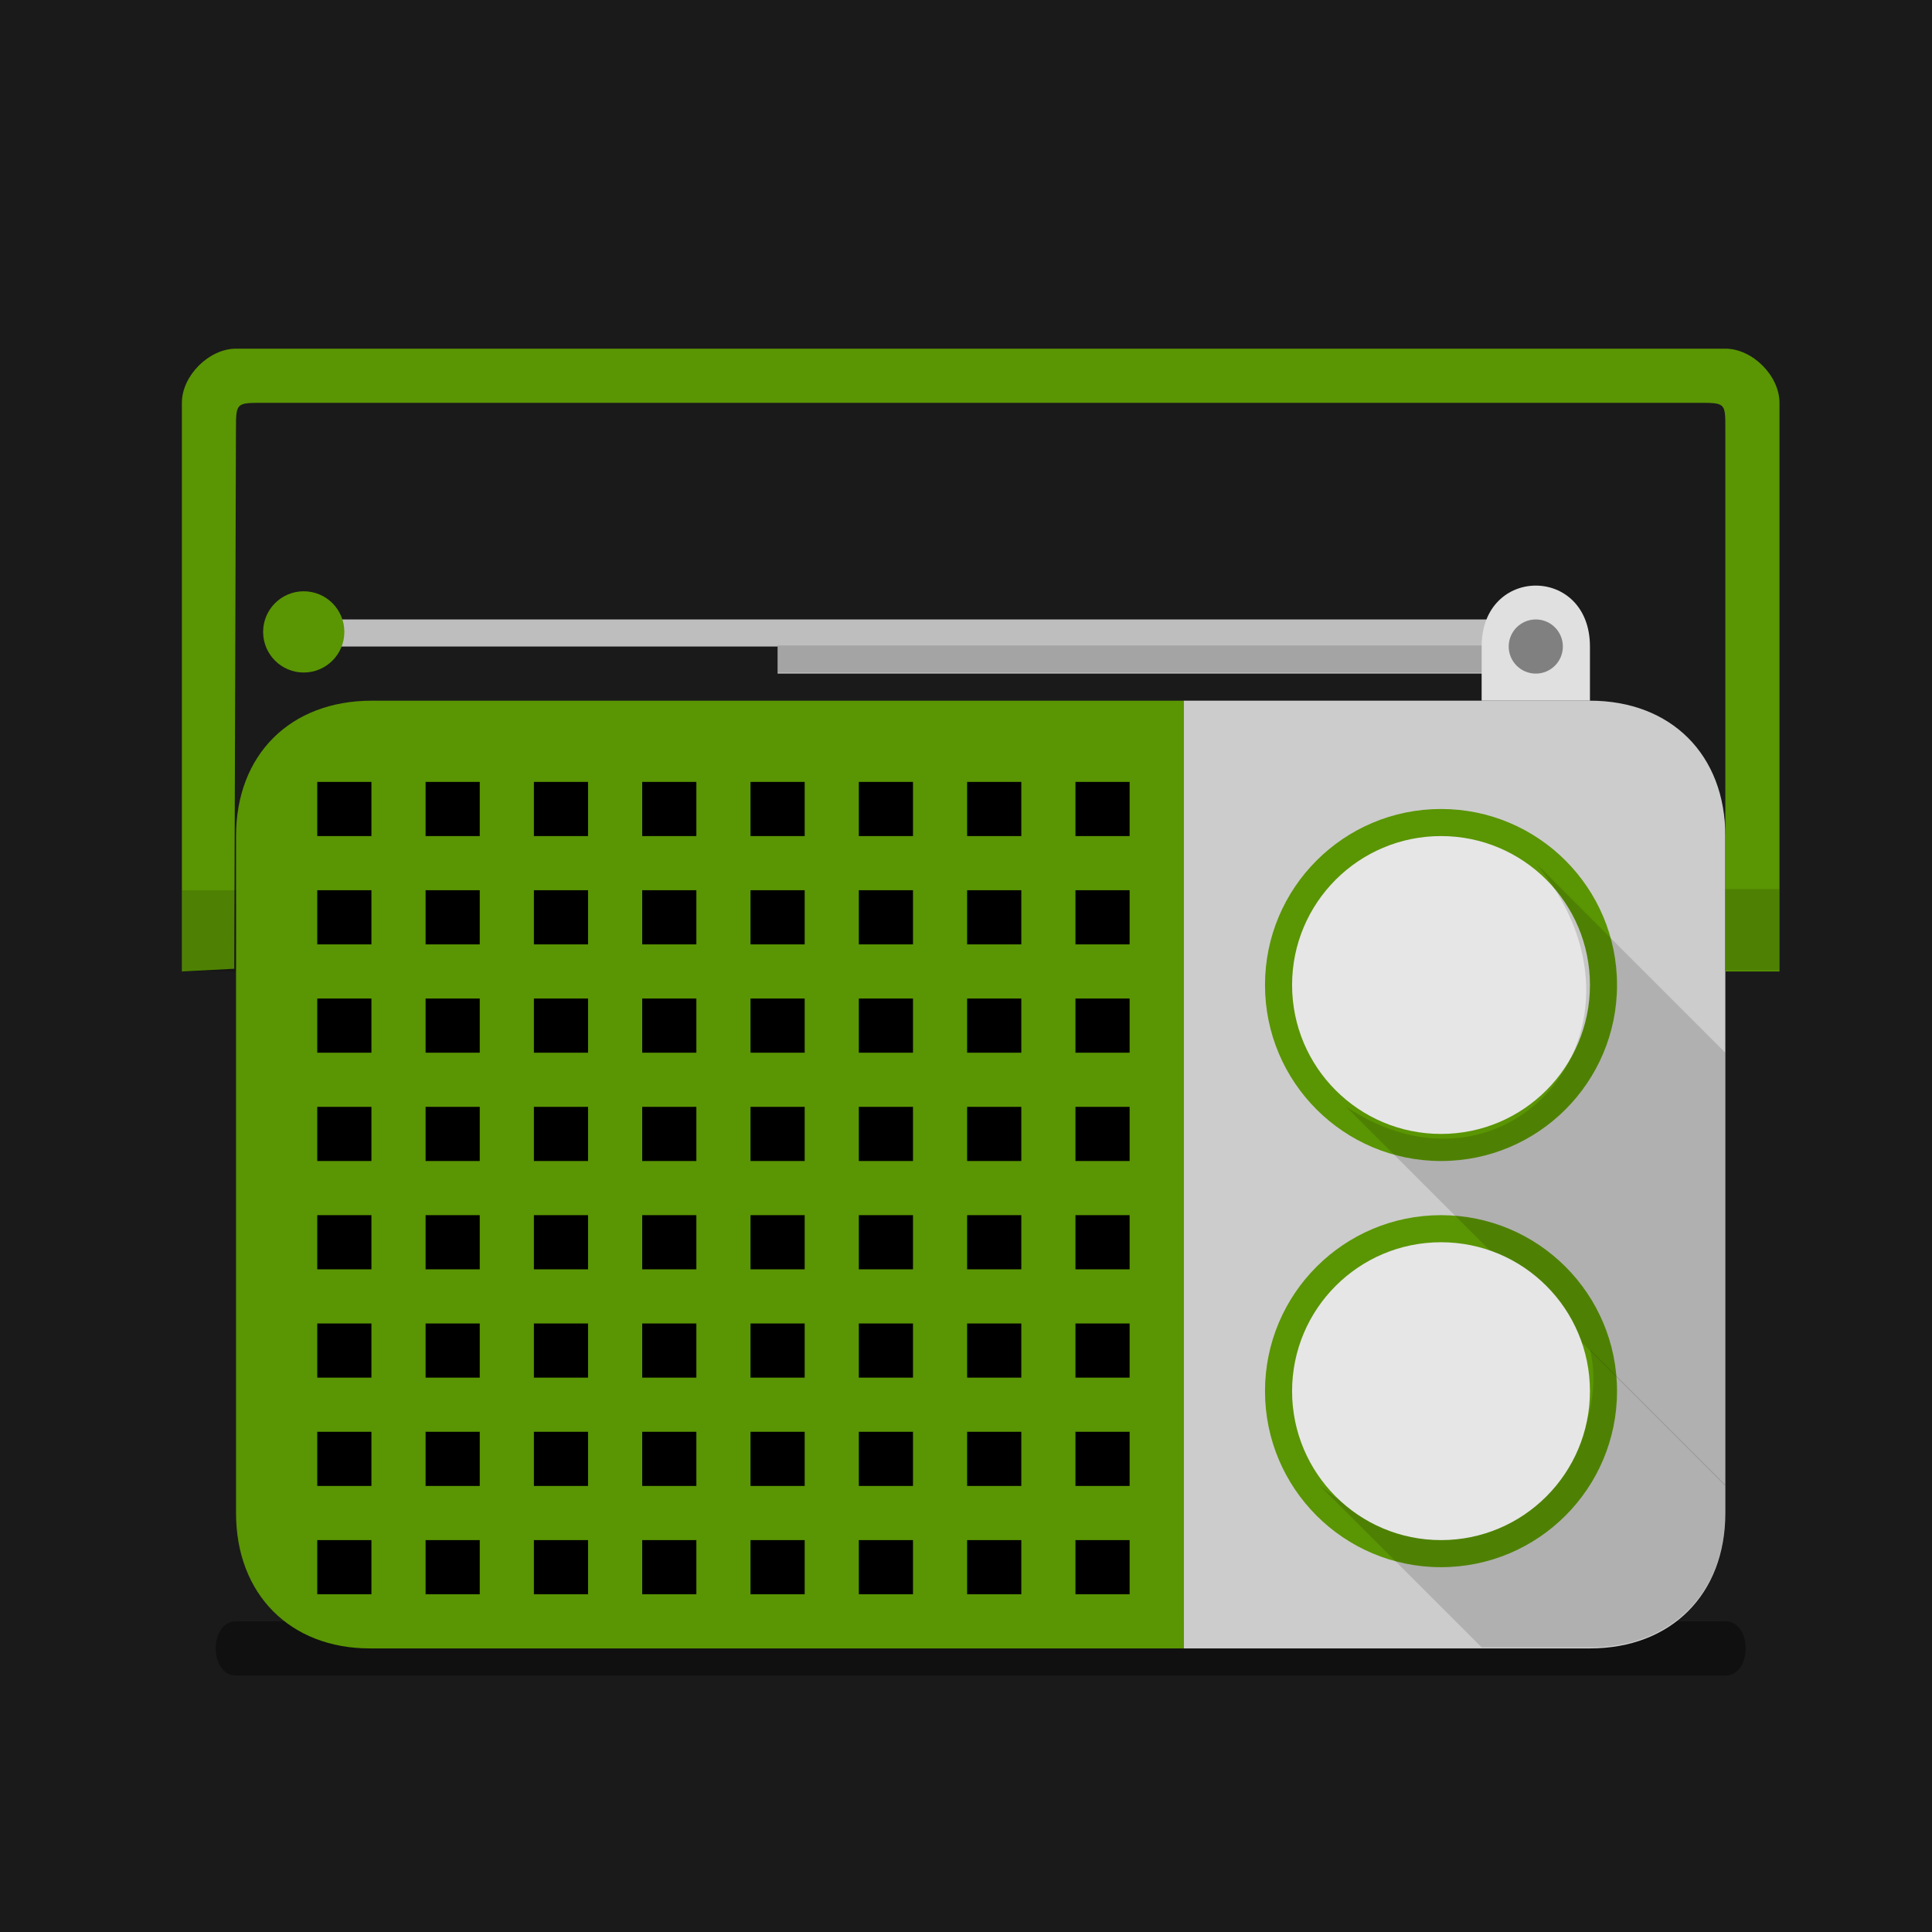 <?xml version="1.0" encoding="UTF-8" standalone="no"?>
<svg
   xmlns:dc="http://purl.org/dc/elements/1.1/"
   xmlns:cc="http://creativecommons.org/ns#"
   xmlns:rdf="http://www.w3.org/1999/02/22-rdf-syntax-ns#"
   xmlns:svg="http://www.w3.org/2000/svg"
   xmlns="http://www.w3.org/2000/svg"
   xmlns:sodipodi="http://sodipodi.sourceforge.net/DTD/sodipodi-0.dtd"
   xmlns:inkscape="http://www.inkscape.org/namespaces/inkscape"
   id="svg2"
   viewBox="0 0 64 64"
   version="1.1"
   inkscape:version="0.91pre1 r13432"
   sodipodi:docname="radio.svg">
  <defs
     id="defs4624" />
  <sodipodi:namedview
     pagecolor="#ffffff"
     bordercolor="#666666"
     borderopacity="1"
     objecttolerance="10"
     gridtolerance="10"
     guidetolerance="10"
     inkscape:pageopacity="0"
     inkscape:pageshadow="2"
     inkscape:window-width="1598"
     inkscape:window-height="879"
     id="namedview4622"
     showgrid="false"
     inkscape:snap-page="true"
     inkscape:zoom="5.171875"
     inkscape:cx="32"
     inkscape:cy="32"
     inkscape:window-x="0"
     inkscape:window-y="19"
     inkscape:window-maximized="0"
     inkscape:current-layer="svg2" />
  <rect
     style="color:#000000;text-decoration:none;text-decoration-line:none;text-decoration-style:solid;text-decoration-color:#000000;clip-rule:nonzero;display:inline;overflow:visible;visibility:visible;opacity:1;isolation:auto;color-interpolation:sRGB;color-interpolation-filters:linearRGB;fill:#1a1a1a;fill-opacity:1;fill-rule:nonzero;stroke:none;stroke-width:1.1;stroke-linecap:butt;stroke-miterlimit:4;stroke-dasharray:none;stroke-opacity:1;marker:none;color-rendering:auto;image-rendering:auto;shape-rendering:auto;text-rendering:auto;enable-background:accumulate"
     id="rect4626"
     width="64"
     height="64"
     x="0"
     y="0" />
  <g
     id="g4882"
     transform="matrix(0.897,0,0,0.897,3.334,3.441)">
    <path
       style="fill-opacity:0.392"
       inkscape:connector-curvature="0"
       d="m 5,56.04 55,0 c 1,0 1,2 0,2 l -55,0 c -1,0 -1,-2 0,-2 z"
       id="rect2846" />
    <path
       style="fill:#5a9503;fill-opacity:1"
       inkscape:connector-curvature="0"
       d="m 40,22.04 0,35 -30.058,0 C 7,57.04 5,55.04 5,52.04 l 0,-25 c 0,-3 2,-5 5.016,-5 l 29.984,0 z"
       id="path2859" />
    <path
       style="fill:#cccccc"
       inkscape:connector-curvature="0"
       d="m 40,22.04 15,0 c 3,0 5,2 5,5 l 0,25 c 0,3 -2,5 -5,5 l -15,0 0,-35 z"
       id="rect2952" />
    <path
       id="rect2955"
       d="m 36,25.04 2,0 0,2 -2,0 0,-2 z"
       inkscape:connector-curvature="0" />
    <path
       id="path2958"
       d="m 32,25.04 2,0 0,2 -2,0 0,-2 z"
       inkscape:connector-curvature="0" />
    <path
       id="path2960"
       d="m 28,25.04 2,0 0,2 -2,0 0,-2 z"
       inkscape:connector-curvature="0" />
    <path
       id="path2962"
       d="m 24,25.04 2,0 0,2 -2,0 0,-2 z"
       inkscape:connector-curvature="0" />
    <path
       id="path2964"
       d="m 20,25.04 2,0 0,2 -2,0 0,-2 z"
       inkscape:connector-curvature="0" />
    <path
       id="path2966"
       d="m 16,25.04 2,0 0,2 -2,0 0,-2 z"
       inkscape:connector-curvature="0" />
    <path
       id="path2968"
       d="m 12,25.04 2,0 0,2 -2,0 0,-2 z"
       inkscape:connector-curvature="0" />
    <path
       id="path2970"
       d="m 8,25.04 2,0 0,2 -2,0 0,-2 z"
       inkscape:connector-curvature="0" />
    <path
       id="path2972"
       d="m 36,29.04 2,0 0,2 -2,0 0,-2 z"
       inkscape:connector-curvature="0" />
    <path
       id="path2974"
       d="m 32,29.04 2,0 0,2 -2,0 0,-2 z"
       inkscape:connector-curvature="0" />
    <path
       id="path2976"
       d="m 28,29.04 2,0 0,2 -2,0 0,-2 z"
       inkscape:connector-curvature="0" />
    <path
       id="path2978"
       d="m 24,29.04 2,0 0,2 -2,0 0,-2 z"
       inkscape:connector-curvature="0" />
    <path
       id="path2980"
       d="m 20,29.04 2,0 0,2 -2,0 0,-2 z"
       inkscape:connector-curvature="0" />
    <path
       id="path2982"
       d="m 16,29.04 2,0 0,2 -2,0 0,-2 z"
       inkscape:connector-curvature="0" />
    <path
       id="path2984"
       d="m 12,29.04 2,0 0,2 -2,0 0,-2 z"
       inkscape:connector-curvature="0" />
    <path
       id="path2986"
       d="m 8,29.04 2,0 0,2 -2,0 0,-2 z"
       inkscape:connector-curvature="0" />
    <path
       id="path2988"
       d="m 36,33.04 2,0 0,2 -2,0 0,-2 z"
       inkscape:connector-curvature="0" />
    <path
       id="path2990"
       d="m 32,33.04 2,0 0,2 -2,0 0,-2 z"
       inkscape:connector-curvature="0" />
    <path
       id="path2992"
       d="m 28,33.04 2,0 0,2 -2,0 0,-2 z"
       inkscape:connector-curvature="0" />
    <path
       id="path2994"
       d="m 24,33.04 2,0 0,2 -2,0 0,-2 z"
       inkscape:connector-curvature="0" />
    <path
       id="path2996"
       d="m 20,33.04 2,0 0,2 -2,0 0,-2 z"
       inkscape:connector-curvature="0" />
    <path
       id="path2998"
       d="m 16,33.04 2,0 0,2 -2,0 0,-2 z"
       inkscape:connector-curvature="0" />
    <path
       id="path3000"
       d="m 12,33.04 2,0 0,2 -2,0 0,-2 z"
       inkscape:connector-curvature="0" />
    <path
       id="path3002"
       d="m 8,33.04 2,0 0,2 -2,0 0,-2 z"
       inkscape:connector-curvature="0" />
    <path
       id="path3004"
       d="m 36,37.04 2,0 0,2 -2,0 0,-2 z"
       inkscape:connector-curvature="0" />
    <path
       id="path3006"
       d="m 32,37.04 2,0 0,2 -2,0 0,-2 z"
       inkscape:connector-curvature="0" />
    <path
       id="path3008"
       d="m 28,37.04 2,0 0,2 -2,0 0,-2 z"
       inkscape:connector-curvature="0" />
    <path
       id="path3010"
       d="m 24,37.04 2,0 0,2 -2,0 0,-2 z"
       inkscape:connector-curvature="0" />
    <path
       id="path3012"
       d="m 20,37.04 2,0 0,2 -2,0 0,-2 z"
       inkscape:connector-curvature="0" />
    <path
       id="path3014"
       d="m 16,37.04 2,0 0,2 -2,0 0,-2 z"
       inkscape:connector-curvature="0" />
    <path
       id="path3016"
       d="m 12,37.04 2,0 0,2 -2,0 0,-2 z"
       inkscape:connector-curvature="0" />
    <path
       id="path3018"
       d="m 8,37.04 2,0 0,2 -2,0 0,-2 z"
       inkscape:connector-curvature="0" />
    <path
       id="path3020"
       d="m 36,41.04 2,0 0,2 -2,0 0,-2 z"
       inkscape:connector-curvature="0" />
    <path
       id="path3022"
       d="m 32,41.04 2,0 0,2 -2,0 0,-2 z"
       inkscape:connector-curvature="0" />
    <path
       id="path3024"
       d="m 28,41.04 2,0 0,2 -2,0 0,-2 z"
       inkscape:connector-curvature="0" />
    <path
       id="path3026"
       d="m 24,41.04 2,0 0,2 -2,0 0,-2 z"
       inkscape:connector-curvature="0" />
    <path
       id="path3028"
       d="m 20,41.04 2,0 0,2 -2,0 0,-2 z"
       inkscape:connector-curvature="0" />
    <path
       id="path3030"
       d="m 16,41.04 2,0 0,2 -2,0 0,-2 z"
       inkscape:connector-curvature="0" />
    <path
       id="path3032"
       d="m 12,41.04 2,0 0,2 -2,0 0,-2 z"
       inkscape:connector-curvature="0" />
    <path
       id="path3034"
       d="m 8,41.04 2,0 0,2 -2,0 0,-2 z"
       inkscape:connector-curvature="0" />
    <path
       id="path3036"
       d="m 36,45.04 2,0 0,2 -2,0 0,-2 z"
       inkscape:connector-curvature="0" />
    <path
       id="path3038"
       d="m 32,45.04 2,0 0,2 -2,0 0,-2 z"
       inkscape:connector-curvature="0" />
    <path
       id="path3040"
       d="m 28,45.04 2,0 0,2 -2,0 0,-2 z"
       inkscape:connector-curvature="0" />
    <path
       id="path3042"
       d="m 24,45.04 2,0 0,2 -2,0 0,-2 z"
       inkscape:connector-curvature="0" />
    <path
       id="path3044"
       d="m 20,45.04 2,0 0,2 -2,0 0,-2 z"
       inkscape:connector-curvature="0" />
    <path
       id="path3046"
       d="m 16,45.04 2,0 0,2 -2,0 0,-2 z"
       inkscape:connector-curvature="0" />
    <path
       id="path3048"
       d="m 12,45.04 2,0 0,2 -2,0 0,-2 z"
       inkscape:connector-curvature="0" />
    <path
       id="path3050"
       d="m 8,45.04 2,0 0,2 -2,0 0,-2 z"
       inkscape:connector-curvature="0" />
    <path
       id="path3052"
       d="m 36,49.04 2,0 0,2 -2,0 0,-2 z"
       inkscape:connector-curvature="0" />
    <path
       id="path3054"
       d="m 32,49.04 2,0 0,2 -2,0 0,-2 z"
       inkscape:connector-curvature="0" />
    <path
       id="path3056"
       d="m 28,49.04 2,0 0,2 -2,0 0,-2 z"
       inkscape:connector-curvature="0" />
    <path
       id="path3058"
       d="m 24,49.04 2,0 0,2 -2,0 0,-2 z"
       inkscape:connector-curvature="0" />
    <path
       id="path3060"
       d="m 20,49.04 2,0 0,2 -2,0 0,-2 z"
       inkscape:connector-curvature="0" />
    <path
       id="path3062"
       d="m 16,49.04 2,0 0,2 -2,0 0,-2 z"
       inkscape:connector-curvature="0" />
    <path
       id="path3064"
       d="m 12,49.04 2,0 0,2 -2,0 0,-2 z"
       inkscape:connector-curvature="0" />
    <path
       id="path3066"
       d="m 8,49.04 2,0 0,2 -2,0 0,-2 z"
       inkscape:connector-curvature="0" />
    <path
       id="path3068"
       d="m 36,53.04 2,0 0,2 -2,0 0,-2 z"
       inkscape:connector-curvature="0" />
    <path
       id="path3070"
       d="m 32,53.04 2,0 0,2 -2,0 0,-2 z"
       inkscape:connector-curvature="0" />
    <path
       id="path3072"
       d="m 28,53.04 2,0 0,2 -2,0 0,-2 z"
       inkscape:connector-curvature="0" />
    <path
       id="path3074"
       d="m 24,53.04 2,0 0,2 -2,0 0,-2 z"
       inkscape:connector-curvature="0" />
    <path
       id="path3076"
       d="m 20,53.04 2,0 0,2 -2,0 0,-2 z"
       inkscape:connector-curvature="0" />
    <path
       id="path3078"
       d="m 16,53.04 2,0 0,2 -2,0 0,-2 z"
       inkscape:connector-curvature="0" />
    <path
       id="path3080"
       d="m 12,53.04 2,0 0,2 -2,0 0,-2 z"
       inkscape:connector-curvature="0" />
    <path
       id="path3082"
       d="m 8,53.04 2,0 0,2 -2,0 0,-2 z"
       inkscape:connector-curvature="0" />
    <path
       id="path4701"
       d="m 56,47.54 c 0,3.59 -2.91,6.5 -6.5,6.5 -3.59,0 -6.5,-2.91 -6.5,-6.5 0,-3.59 2.91,-6.5 6.5,-6.5 3.59,0 6.5,2.91 6.5,6.5 z"
       inkscape:connector-curvature="0"
       style="fill:#5a9503;fill-opacity:1" />
    <path
       id="path4716"
       d="m 45,51 6,6 4,0 c 3,0 5,-2 5,-5 l 0,-1 -5,-5 c 1,4 -4,10 -10,5 z"
       inkscape:connector-curvature="0"
       style="fill-opacity:0.137" />
    <path
       style="fill:#5a9503;fill-opacity:1"
       inkscape:connector-curvature="0"
       d="m 56,32.54 c 0,3.59 -2.91,6.5 -6.5,6.5 -3.59,0 -6.5,-2.91 -6.5,-6.5 0,-3.59 2.91,-6.5 6.5,-6.5 3.59,0 6.5,2.91 6.5,6.5 z"
       id="path3921" />
    <path
       style="fill:#e6e6e6"
       inkscape:connector-curvature="0"
       d="m 55,32.54 c 0,3.038 -2.462,5.5 -5.5,5.5 -3.038,0 -5.5,-2.462 -5.5,-5.5 0,-3.038 2.462,-5.5 5.5,-5.5 3.038,0 5.5,2.462 5.5,5.5 z"
       id="path3918" />
    <path
       id="path4718"
       d="m 46,37.04 14,14 0,-16 -7,-7 c 5,6 -1,13 -7,9 z"
       inkscape:connector-curvature="0"
       style="fill-opacity:0.137" />
    <path
       id="path4703"
       d="m 55,47.54 c 0,3.038 -2.462,5.5 -5.5,5.5 -3.038,0 -5.5,-2.462 -5.5,-5.5 0,-3.038 2.462,-5.5 5.5,-5.5 3.038,0 5.5,2.462 5.5,5.5 z"
       inkscape:connector-curvature="0"
       style="fill:#e6e6e6" />
    <path
       id="path4705"
       d="M 4.934,31.94 3,32.04 l 0,-21 c 0,-1 1,-2 2,-2 l 55,0 c 1,0 2,1 2,2 l 0,21 -2,0 0,-20.049 C 60,11.04 60,11.04 59,11.04 l -53,0 c -1,0 -1,0 -1.003,0.988 l -0.062,19.99 z"
       inkscape:connector-curvature="0"
       style="fill:#5a9503;fill-opacity:1" />
    <rect
       id="rect4736"
       height="3"
       width="2"
       y="29"
       x="60"
       style="fill-opacity:0.137" />
    <rect
       id="rect4738"
       height="3"
       width="2"
       y="29.04"
       x="3"
       style="fill-opacity:0.137" />
    <path
       id="path4709"
       d="m 54,21.04 0,-2 -46,0 0,1 17,0 0,1 29,0 z"
       inkscape:connector-curvature="0"
       style="fill:#bebebe" />
    <path
       id="path4707"
       d="m 51,22.04 4,0 0,-2 c 0,-3 -4,-3 -4,0 l 0,2 z"
       inkscape:connector-curvature="0"
       style="fill:#e0e0e0" />
    <path
       id="path4711"
       d="m 54,20.04 c 0,0.552 -0.448,1 -1,1 -0.552,0 -1,-0.448 -1,-1 0,-0.552 0.448,-1 1,-1 0.552,0 1,0.448 1,1 z"
       inkscape:connector-curvature="0"
       style="fill:#808080" />
    <path
       id="path4714"
       d="M 9,19.5 C 9,20.328 8.328,21 7.5,21 6.672,21 6,20.328 6,19.5 6,18.672 6.672,18 7.5,18 8.328,18 9,18.672 9,19.5 Z"
       inkscape:connector-curvature="0"
       style="fill:#5a9503;fill-opacity:1" />
    <path
       id="rect4740"
       d="m 25,20 26,0 0,1 -26,0 0,-1 z"
       inkscape:connector-curvature="0"
       style="fill-opacity:0.137" />
  </g>
</svg>
